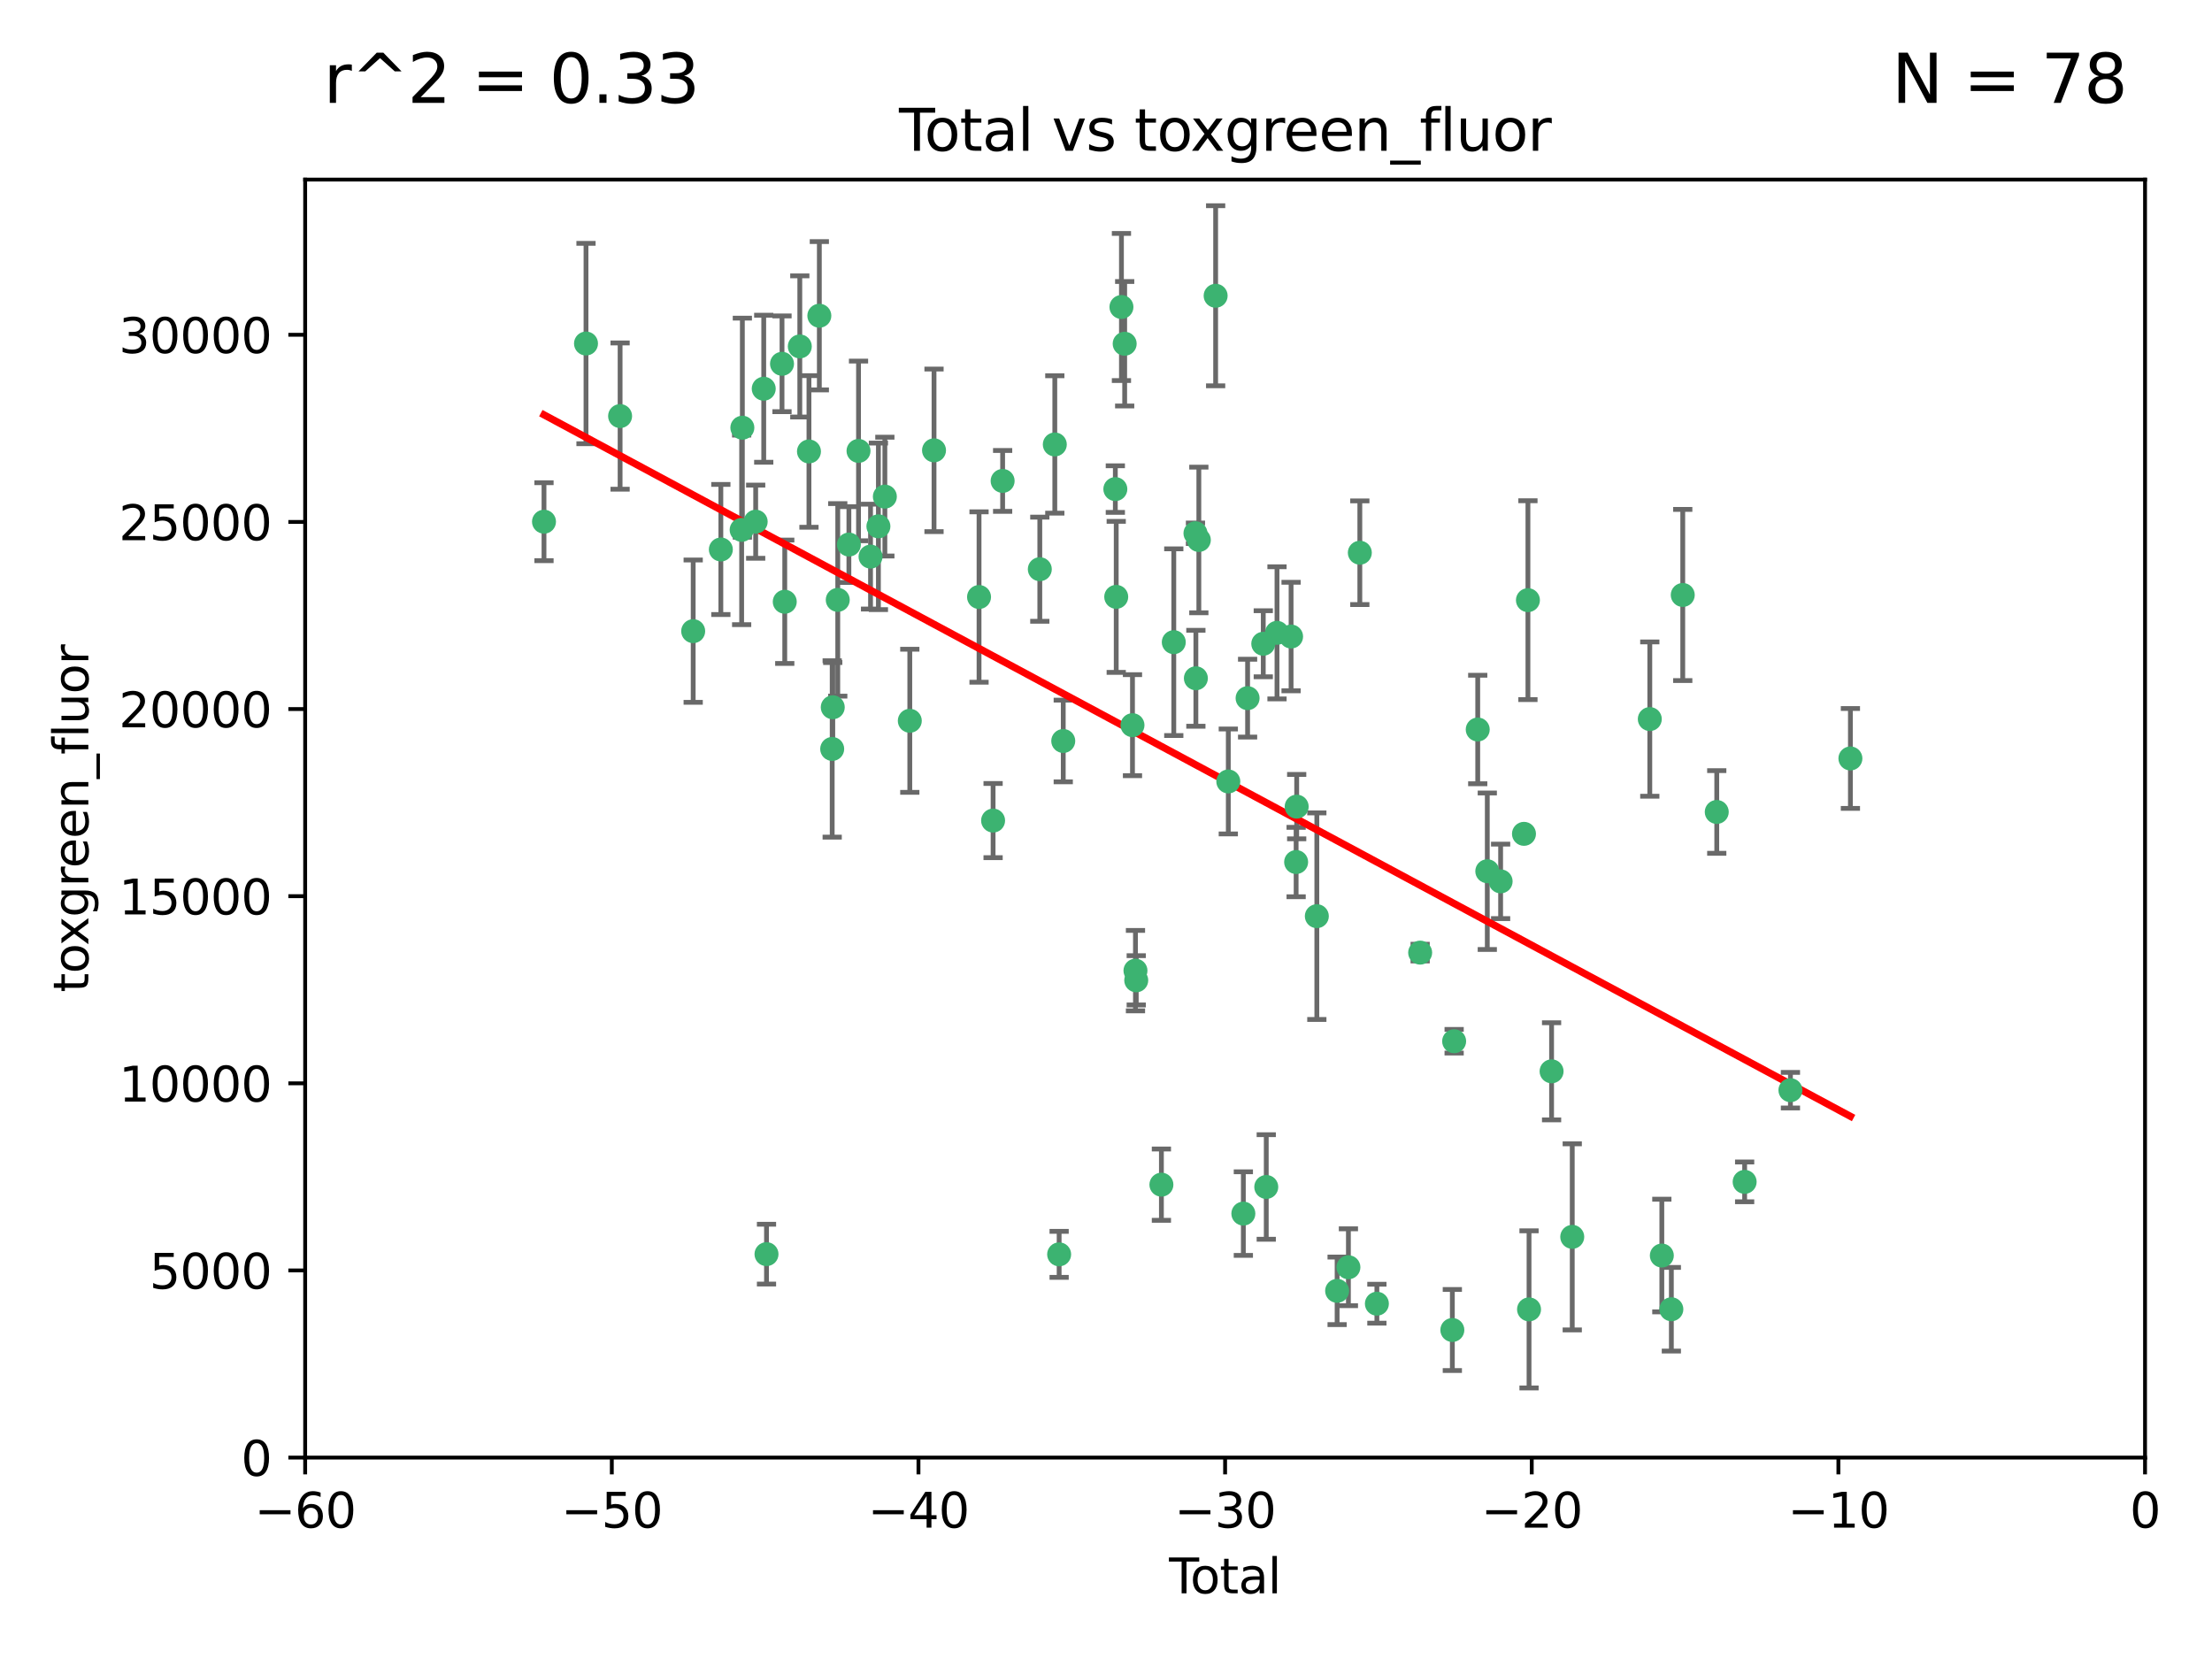 <?xml version="1.0" encoding="utf-8" standalone="no"?>
<!DOCTYPE svg PUBLIC "-//W3C//DTD SVG 1.1//EN"
  "http://www.w3.org/Graphics/SVG/1.1/DTD/svg11.dtd">
<svg xmlns:xlink="http://www.w3.org/1999/xlink" width="460.8pt" height="345.6pt" viewBox="0 0 460.8 345.6" xmlns="http://www.w3.org/2000/svg" version="1.1">
 <defs>
  <style type="text/css">*{stroke-linejoin: round; stroke-linecap: butt}</style>
 </defs>
 <g id="figure_1">
  <g id="patch_1">
   <path d="M 0 345.6 
L 460.8 345.6 
L 460.8 0 
L 0 0 
z
" style="fill: #ffffff"/>
  </g>
  <g id="axes_1">
   <g id="patch_2">
    <path d="M 63.571 303.64 
L 446.85 303.64 
L 446.85 37.411 
L 63.571 37.411 
z
" style="fill: #ffffff"/>
   </g>
   <g id="PathCollection_1">
    <defs>
     <path id="m97dc71504d" d="M 0 1.118 
C 0.297 1.118 0.581 1 0.791 0.791 
C 1 0.581 1.118 0.297 1.118 0 
C 1.118 -0.297 1 -0.581 0.791 -0.791 
C 0.581 -1 0.297 -1.118 0 -1.118 
C -0.297 -1.118 -0.581 -1 -0.791 -0.791 
C -1 -0.581 -1.118 -0.297 -1.118 0 
C -1.118 0.297 -1 0.581 -0.791 0.791 
C -0.581 1 -0.297 1.118 0 1.118 
z
" style="stroke: #3cb371"/>
    </defs>
    <g clip-path="url(#p1387811e8b)">
     <use xlink:href="#m97dc71504d" x="113.324" y="108.677" style="fill: #3cb371; stroke: #3cb371"/>
     <use xlink:href="#m97dc71504d" x="122.075" y="71.562" style="fill: #3cb371; stroke: #3cb371"/>
     <use xlink:href="#m97dc71504d" x="129.178" y="86.676" style="fill: #3cb371; stroke: #3cb371"/>
     <use xlink:href="#m97dc71504d" x="144.404" y="131.48" style="fill: #3cb371; stroke: #3cb371"/>
     <use xlink:href="#m97dc71504d" x="150.166" y="114.467" style="fill: #3cb371; stroke: #3cb371"/>
     <use xlink:href="#m97dc71504d" x="154.499" y="110.38" style="fill: #3cb371; stroke: #3cb371"/>
     <use xlink:href="#m97dc71504d" x="154.646" y="89.097" style="fill: #3cb371; stroke: #3cb371"/>
     <use xlink:href="#m97dc71504d" x="157.422" y="108.676" style="fill: #3cb371; stroke: #3cb371"/>
     <use xlink:href="#m97dc71504d" x="159.1" y="80.98" style="fill: #3cb371; stroke: #3cb371"/>
     <use xlink:href="#m97dc71504d" x="159.676" y="261.259" style="fill: #3cb371; stroke: #3cb371"/>
     <use xlink:href="#m97dc71504d" x="162.908" y="75.786" style="fill: #3cb371; stroke: #3cb371"/>
     <use xlink:href="#m97dc71504d" x="163.479" y="125.356" style="fill: #3cb371; stroke: #3cb371"/>
     <use xlink:href="#m97dc71504d" x="166.614" y="72.167" style="fill: #3cb371; stroke: #3cb371"/>
     <use xlink:href="#m97dc71504d" x="168.522" y="94.046" style="fill: #3cb371; stroke: #3cb371"/>
     <use xlink:href="#m97dc71504d" x="170.683" y="65.773" style="fill: #3cb371; stroke: #3cb371"/>
     <use xlink:href="#m97dc71504d" x="173.36" y="156.019" style="fill: #3cb371; stroke: #3cb371"/>
     <use xlink:href="#m97dc71504d" x="173.478" y="147.335" style="fill: #3cb371; stroke: #3cb371"/>
     <use xlink:href="#m97dc71504d" x="174.52" y="124.965" style="fill: #3cb371; stroke: #3cb371"/>
     <use xlink:href="#m97dc71504d" x="176.84" y="113.441" style="fill: #3cb371; stroke: #3cb371"/>
     <use xlink:href="#m97dc71504d" x="178.846" y="93.933" style="fill: #3cb371; stroke: #3cb371"/>
     <use xlink:href="#m97dc71504d" x="181.35" y="115.953" style="fill: #3cb371; stroke: #3cb371"/>
     <use xlink:href="#m97dc71504d" x="182.989" y="109.646" style="fill: #3cb371; stroke: #3cb371"/>
     <use xlink:href="#m97dc71504d" x="184.332" y="103.453" style="fill: #3cb371; stroke: #3cb371"/>
     <use xlink:href="#m97dc71504d" x="189.528" y="150.153" style="fill: #3cb371; stroke: #3cb371"/>
     <use xlink:href="#m97dc71504d" x="194.574" y="93.812" style="fill: #3cb371; stroke: #3cb371"/>
     <use xlink:href="#m97dc71504d" x="203.952" y="124.367" style="fill: #3cb371; stroke: #3cb371"/>
     <use xlink:href="#m97dc71504d" x="206.88" y="170.94" style="fill: #3cb371; stroke: #3cb371"/>
     <use xlink:href="#m97dc71504d" x="208.867" y="100.184" style="fill: #3cb371; stroke: #3cb371"/>
     <use xlink:href="#m97dc71504d" x="216.611" y="118.577" style="fill: #3cb371; stroke: #3cb371"/>
     <use xlink:href="#m97dc71504d" x="219.736" y="92.588" style="fill: #3cb371; stroke: #3cb371"/>
     <use xlink:href="#m97dc71504d" x="220.638" y="261.303" style="fill: #3cb371; stroke: #3cb371"/>
     <use xlink:href="#m97dc71504d" x="221.495" y="154.361" style="fill: #3cb371; stroke: #3cb371"/>
     <use xlink:href="#m97dc71504d" x="232.345" y="101.886" style="fill: #3cb371; stroke: #3cb371"/>
     <use xlink:href="#m97dc71504d" x="232.53" y="124.337" style="fill: #3cb371; stroke: #3cb371"/>
     <use xlink:href="#m97dc71504d" x="233.617" y="63.953" style="fill: #3cb371; stroke: #3cb371"/>
     <use xlink:href="#m97dc71504d" x="234.291" y="71.61" style="fill: #3cb371; stroke: #3cb371"/>
     <use xlink:href="#m97dc71504d" x="235.917" y="151.067" style="fill: #3cb371; stroke: #3cb371"/>
     <use xlink:href="#m97dc71504d" x="236.539" y="202.203" style="fill: #3cb371; stroke: #3cb371"/>
     <use xlink:href="#m97dc71504d" x="236.699" y="204.22" style="fill: #3cb371; stroke: #3cb371"/>
     <use xlink:href="#m97dc71504d" x="241.942" y="246.787" style="fill: #3cb371; stroke: #3cb371"/>
     <use xlink:href="#m97dc71504d" x="244.521" y="133.776" style="fill: #3cb371; stroke: #3cb371"/>
     <use xlink:href="#m97dc71504d" x="249.037" y="111.087" style="fill: #3cb371; stroke: #3cb371"/>
     <use xlink:href="#m97dc71504d" x="249.123" y="141.297" style="fill: #3cb371; stroke: #3cb371"/>
     <use xlink:href="#m97dc71504d" x="249.741" y="112.487" style="fill: #3cb371; stroke: #3cb371"/>
     <use xlink:href="#m97dc71504d" x="253.24" y="61.614" style="fill: #3cb371; stroke: #3cb371"/>
     <use xlink:href="#m97dc71504d" x="255.878" y="162.792" style="fill: #3cb371; stroke: #3cb371"/>
     <use xlink:href="#m97dc71504d" x="259.013" y="252.814" style="fill: #3cb371; stroke: #3cb371"/>
     <use xlink:href="#m97dc71504d" x="259.897" y="145.439" style="fill: #3cb371; stroke: #3cb371"/>
     <use xlink:href="#m97dc71504d" x="263.163" y="134.104" style="fill: #3cb371; stroke: #3cb371"/>
     <use xlink:href="#m97dc71504d" x="263.785" y="247.267" style="fill: #3cb371; stroke: #3cb371"/>
     <use xlink:href="#m97dc71504d" x="266.022" y="131.829" style="fill: #3cb371; stroke: #3cb371"/>
     <use xlink:href="#m97dc71504d" x="268.956" y="132.603" style="fill: #3cb371; stroke: #3cb371"/>
     <use xlink:href="#m97dc71504d" x="270.008" y="179.579" style="fill: #3cb371; stroke: #3cb371"/>
     <use xlink:href="#m97dc71504d" x="270.123" y="168.036" style="fill: #3cb371; stroke: #3cb371"/>
     <use xlink:href="#m97dc71504d" x="274.32" y="190.856" style="fill: #3cb371; stroke: #3cb371"/>
     <use xlink:href="#m97dc71504d" x="278.547" y="268.906" style="fill: #3cb371; stroke: #3cb371"/>
     <use xlink:href="#m97dc71504d" x="280.898" y="263.993" style="fill: #3cb371; stroke: #3cb371"/>
     <use xlink:href="#m97dc71504d" x="283.277" y="115.142" style="fill: #3cb371; stroke: #3cb371"/>
     <use xlink:href="#m97dc71504d" x="286.83" y="271.584" style="fill: #3cb371; stroke: #3cb371"/>
     <use xlink:href="#m97dc71504d" x="295.844" y="198.449" style="fill: #3cb371; stroke: #3cb371"/>
     <use xlink:href="#m97dc71504d" x="302.549" y="277.063" style="fill: #3cb371; stroke: #3cb371"/>
     <use xlink:href="#m97dc71504d" x="302.924" y="216.908" style="fill: #3cb371; stroke: #3cb371"/>
     <use xlink:href="#m97dc71504d" x="307.838" y="151.97" style="fill: #3cb371; stroke: #3cb371"/>
     <use xlink:href="#m97dc71504d" x="309.83" y="181.494" style="fill: #3cb371; stroke: #3cb371"/>
     <use xlink:href="#m97dc71504d" x="312.607" y="183.606" style="fill: #3cb371; stroke: #3cb371"/>
     <use xlink:href="#m97dc71504d" x="317.472" y="173.704" style="fill: #3cb371; stroke: #3cb371"/>
     <use xlink:href="#m97dc71504d" x="318.296" y="125.024" style="fill: #3cb371; stroke: #3cb371"/>
     <use xlink:href="#m97dc71504d" x="318.526" y="272.768" style="fill: #3cb371; stroke: #3cb371"/>
     <use xlink:href="#m97dc71504d" x="323.223" y="223.176" style="fill: #3cb371; stroke: #3cb371"/>
     <use xlink:href="#m97dc71504d" x="327.528" y="257.661" style="fill: #3cb371; stroke: #3cb371"/>
     <use xlink:href="#m97dc71504d" x="343.683" y="149.795" style="fill: #3cb371; stroke: #3cb371"/>
     <use xlink:href="#m97dc71504d" x="346.19" y="261.551" style="fill: #3cb371; stroke: #3cb371"/>
     <use xlink:href="#m97dc71504d" x="348.174" y="272.741" style="fill: #3cb371; stroke: #3cb371"/>
     <use xlink:href="#m97dc71504d" x="350.548" y="123.943" style="fill: #3cb371; stroke: #3cb371"/>
     <use xlink:href="#m97dc71504d" x="357.632" y="169.147" style="fill: #3cb371; stroke: #3cb371"/>
     <use xlink:href="#m97dc71504d" x="363.442" y="246.204" style="fill: #3cb371; stroke: #3cb371"/>
     <use xlink:href="#m97dc71504d" x="372.98" y="227.107" style="fill: #3cb371; stroke: #3cb371"/>
     <use xlink:href="#m97dc71504d" x="385.474" y="157.999" style="fill: #3cb371; stroke: #3cb371"/>
    </g>
   </g>
   <g id="matplotlib.axis_1">
    <g id="xtick_1">
     <g id="line2d_1">
      <defs>
       <path id="m03f3db1e32" d="M 0 0 
L 0 3.5 
" style="stroke: #000000; stroke-width: 0.8"/>
      </defs>
      <g>
       <use xlink:href="#m03f3db1e32" x="63.571" y="303.64" style="stroke: #000000; stroke-width: 0.8"/>
      </g>
     </g>
     <g id="text_1">
      <!-- −60 -->
      <g transform="translate(53.019 318.238)scale(0.1 -0.1)">
       <defs>
        <path id="DejaVuSans-2212" d="M 678 2272 
L 4684 2272 
L 4684 1741 
L 678 1741 
L 678 2272 
z
" transform="scale(0.016)"/>
        <path id="DejaVuSans-36" d="M 2113 2584 
Q 1688 2584 1439 2293 
Q 1191 2003 1191 1497 
Q 1191 994 1439 701 
Q 1688 409 2113 409 
Q 2538 409 2786 701 
Q 3034 994 3034 1497 
Q 3034 2003 2786 2293 
Q 2538 2584 2113 2584 
z
M 3366 4563 
L 3366 3988 
Q 3128 4100 2886 4159 
Q 2644 4219 2406 4219 
Q 1781 4219 1451 3797 
Q 1122 3375 1075 2522 
Q 1259 2794 1537 2939 
Q 1816 3084 2150 3084 
Q 2853 3084 3261 2657 
Q 3669 2231 3669 1497 
Q 3669 778 3244 343 
Q 2819 -91 2113 -91 
Q 1303 -91 875 529 
Q 447 1150 447 2328 
Q 447 3434 972 4092 
Q 1497 4750 2381 4750 
Q 2619 4750 2861 4703 
Q 3103 4656 3366 4563 
z
" transform="scale(0.016)"/>
        <path id="DejaVuSans-30" d="M 2034 4250 
Q 1547 4250 1301 3770 
Q 1056 3291 1056 2328 
Q 1056 1369 1301 889 
Q 1547 409 2034 409 
Q 2525 409 2770 889 
Q 3016 1369 3016 2328 
Q 3016 3291 2770 3770 
Q 2525 4250 2034 4250 
z
M 2034 4750 
Q 2819 4750 3233 4129 
Q 3647 3509 3647 2328 
Q 3647 1150 3233 529 
Q 2819 -91 2034 -91 
Q 1250 -91 836 529 
Q 422 1150 422 2328 
Q 422 3509 836 4129 
Q 1250 4750 2034 4750 
z
" transform="scale(0.016)"/>
       </defs>
       <use xlink:href="#DejaVuSans-2212"/>
       <use xlink:href="#DejaVuSans-36" x="83.789"/>
       <use xlink:href="#DejaVuSans-30" x="147.412"/>
      </g>
     </g>
    </g>
    <g id="xtick_2">
     <g id="line2d_2">
      <g>
       <use xlink:href="#m03f3db1e32" x="127.451" y="303.64" style="stroke: #000000; stroke-width: 0.8"/>
      </g>
     </g>
     <g id="text_2">
      <!-- −50 -->
      <g transform="translate(116.899 318.238)scale(0.1 -0.1)">
       <defs>
        <path id="DejaVuSans-35" d="M 691 4666 
L 3169 4666 
L 3169 4134 
L 1269 4134 
L 1269 2991 
Q 1406 3038 1543 3061 
Q 1681 3084 1819 3084 
Q 2600 3084 3056 2656 
Q 3513 2228 3513 1497 
Q 3513 744 3044 326 
Q 2575 -91 1722 -91 
Q 1428 -91 1123 -41 
Q 819 9 494 109 
L 494 744 
Q 775 591 1075 516 
Q 1375 441 1709 441 
Q 2250 441 2565 725 
Q 2881 1009 2881 1497 
Q 2881 1984 2565 2268 
Q 2250 2553 1709 2553 
Q 1456 2553 1204 2497 
Q 953 2441 691 2322 
L 691 4666 
z
" transform="scale(0.016)"/>
       </defs>
       <use xlink:href="#DejaVuSans-2212"/>
       <use xlink:href="#DejaVuSans-35" x="83.789"/>
       <use xlink:href="#DejaVuSans-30" x="147.412"/>
      </g>
     </g>
    </g>
    <g id="xtick_3">
     <g id="line2d_3">
      <g>
       <use xlink:href="#m03f3db1e32" x="191.331" y="303.64" style="stroke: #000000; stroke-width: 0.8"/>
      </g>
     </g>
     <g id="text_3">
      <!-- −40 -->
      <g transform="translate(180.778 318.238)scale(0.1 -0.1)">
       <defs>
        <path id="DejaVuSans-34" d="M 2419 4116 
L 825 1625 
L 2419 1625 
L 2419 4116 
z
M 2253 4666 
L 3047 4666 
L 3047 1625 
L 3713 1625 
L 3713 1100 
L 3047 1100 
L 3047 0 
L 2419 0 
L 2419 1100 
L 313 1100 
L 313 1709 
L 2253 4666 
z
" transform="scale(0.016)"/>
       </defs>
       <use xlink:href="#DejaVuSans-2212"/>
       <use xlink:href="#DejaVuSans-34" x="83.789"/>
       <use xlink:href="#DejaVuSans-30" x="147.412"/>
      </g>
     </g>
    </g>
    <g id="xtick_4">
     <g id="line2d_4">
      <g>
       <use xlink:href="#m03f3db1e32" x="255.211" y="303.64" style="stroke: #000000; stroke-width: 0.8"/>
      </g>
     </g>
     <g id="text_4">
      <!-- −30 -->
      <g transform="translate(244.658 318.238)scale(0.1 -0.1)">
       <defs>
        <path id="DejaVuSans-33" d="M 2597 2516 
Q 3050 2419 3304 2112 
Q 3559 1806 3559 1356 
Q 3559 666 3084 287 
Q 2609 -91 1734 -91 
Q 1441 -91 1130 -33 
Q 819 25 488 141 
L 488 750 
Q 750 597 1062 519 
Q 1375 441 1716 441 
Q 2309 441 2620 675 
Q 2931 909 2931 1356 
Q 2931 1769 2642 2001 
Q 2353 2234 1838 2234 
L 1294 2234 
L 1294 2753 
L 1863 2753 
Q 2328 2753 2575 2939 
Q 2822 3125 2822 3475 
Q 2822 3834 2567 4026 
Q 2313 4219 1838 4219 
Q 1578 4219 1281 4162 
Q 984 4106 628 3988 
L 628 4550 
Q 988 4650 1302 4700 
Q 1616 4750 1894 4750 
Q 2613 4750 3031 4423 
Q 3450 4097 3450 3541 
Q 3450 3153 3228 2886 
Q 3006 2619 2597 2516 
z
" transform="scale(0.016)"/>
       </defs>
       <use xlink:href="#DejaVuSans-2212"/>
       <use xlink:href="#DejaVuSans-33" x="83.789"/>
       <use xlink:href="#DejaVuSans-30" x="147.412"/>
      </g>
     </g>
    </g>
    <g id="xtick_5">
     <g id="line2d_5">
      <g>
       <use xlink:href="#m03f3db1e32" x="319.09" y="303.64" style="stroke: #000000; stroke-width: 0.8"/>
      </g>
     </g>
     <g id="text_5">
      <!-- −20 -->
      <g transform="translate(308.538 318.238)scale(0.1 -0.1)">
       <defs>
        <path id="DejaVuSans-32" d="M 1228 531 
L 3431 531 
L 3431 0 
L 469 0 
L 469 531 
Q 828 903 1448 1529 
Q 2069 2156 2228 2338 
Q 2531 2678 2651 2914 
Q 2772 3150 2772 3378 
Q 2772 3750 2511 3984 
Q 2250 4219 1831 4219 
Q 1534 4219 1204 4116 
Q 875 4013 500 3803 
L 500 4441 
Q 881 4594 1212 4672 
Q 1544 4750 1819 4750 
Q 2544 4750 2975 4387 
Q 3406 4025 3406 3419 
Q 3406 3131 3298 2873 
Q 3191 2616 2906 2266 
Q 2828 2175 2409 1742 
Q 1991 1309 1228 531 
z
" transform="scale(0.016)"/>
       </defs>
       <use xlink:href="#DejaVuSans-2212"/>
       <use xlink:href="#DejaVuSans-32" x="83.789"/>
       <use xlink:href="#DejaVuSans-30" x="147.412"/>
      </g>
     </g>
    </g>
    <g id="xtick_6">
     <g id="line2d_6">
      <g>
       <use xlink:href="#m03f3db1e32" x="382.97" y="303.64" style="stroke: #000000; stroke-width: 0.8"/>
      </g>
     </g>
     <g id="text_6">
      <!-- −10 -->
      <g transform="translate(372.418 318.238)scale(0.1 -0.1)">
       <defs>
        <path id="DejaVuSans-31" d="M 794 531 
L 1825 531 
L 1825 4091 
L 703 3866 
L 703 4441 
L 1819 4666 
L 2450 4666 
L 2450 531 
L 3481 531 
L 3481 0 
L 794 0 
L 794 531 
z
" transform="scale(0.016)"/>
       </defs>
       <use xlink:href="#DejaVuSans-2212"/>
       <use xlink:href="#DejaVuSans-31" x="83.789"/>
       <use xlink:href="#DejaVuSans-30" x="147.412"/>
      </g>
     </g>
    </g>
    <g id="xtick_7">
     <g id="line2d_7">
      <g>
       <use xlink:href="#m03f3db1e32" x="446.85" y="303.64" style="stroke: #000000; stroke-width: 0.8"/>
      </g>
     </g>
     <g id="text_7">
      <!-- 0 -->
      <g transform="translate(443.669 318.238)scale(0.1 -0.1)">
       <use xlink:href="#DejaVuSans-30"/>
      </g>
     </g>
    </g>
    <g id="text_8">
     <!-- Total -->
     <g transform="translate(243.534 331.917)scale(0.1 -0.1)">
      <defs>
       <path id="DejaVuSans-54" d="M -19 4666 
L 3928 4666 
L 3928 4134 
L 2272 4134 
L 2272 0 
L 1638 0 
L 1638 4134 
L -19 4134 
L -19 4666 
z
" transform="scale(0.016)"/>
       <path id="DejaVuSans-6f" d="M 1959 3097 
Q 1497 3097 1228 2736 
Q 959 2375 959 1747 
Q 959 1119 1226 758 
Q 1494 397 1959 397 
Q 2419 397 2687 759 
Q 2956 1122 2956 1747 
Q 2956 2369 2687 2733 
Q 2419 3097 1959 3097 
z
M 1959 3584 
Q 2709 3584 3137 3096 
Q 3566 2609 3566 1747 
Q 3566 888 3137 398 
Q 2709 -91 1959 -91 
Q 1206 -91 779 398 
Q 353 888 353 1747 
Q 353 2609 779 3096 
Q 1206 3584 1959 3584 
z
" transform="scale(0.016)"/>
       <path id="DejaVuSans-74" d="M 1172 4494 
L 1172 3500 
L 2356 3500 
L 2356 3053 
L 1172 3053 
L 1172 1153 
Q 1172 725 1289 603 
Q 1406 481 1766 481 
L 2356 481 
L 2356 0 
L 1766 0 
Q 1100 0 847 248 
Q 594 497 594 1153 
L 594 3053 
L 172 3053 
L 172 3500 
L 594 3500 
L 594 4494 
L 1172 4494 
z
" transform="scale(0.016)"/>
       <path id="DejaVuSans-61" d="M 2194 1759 
Q 1497 1759 1228 1600 
Q 959 1441 959 1056 
Q 959 750 1161 570 
Q 1363 391 1709 391 
Q 2188 391 2477 730 
Q 2766 1069 2766 1631 
L 2766 1759 
L 2194 1759 
z
M 3341 1997 
L 3341 0 
L 2766 0 
L 2766 531 
Q 2569 213 2275 61 
Q 1981 -91 1556 -91 
Q 1019 -91 701 211 
Q 384 513 384 1019 
Q 384 1609 779 1909 
Q 1175 2209 1959 2209 
L 2766 2209 
L 2766 2266 
Q 2766 2663 2505 2880 
Q 2244 3097 1772 3097 
Q 1472 3097 1187 3025 
Q 903 2953 641 2809 
L 641 3341 
Q 956 3463 1253 3523 
Q 1550 3584 1831 3584 
Q 2591 3584 2966 3190 
Q 3341 2797 3341 1997 
z
" transform="scale(0.016)"/>
       <path id="DejaVuSans-6c" d="M 603 4863 
L 1178 4863 
L 1178 0 
L 603 0 
L 603 4863 
z
" transform="scale(0.016)"/>
      </defs>
      <use xlink:href="#DejaVuSans-54"/>
      <use xlink:href="#DejaVuSans-6f" x="44.084"/>
      <use xlink:href="#DejaVuSans-74" x="105.266"/>
      <use xlink:href="#DejaVuSans-61" x="144.475"/>
      <use xlink:href="#DejaVuSans-6c" x="205.754"/>
     </g>
    </g>
   </g>
   <g id="matplotlib.axis_2">
    <g id="ytick_1">
     <g id="line2d_8">
      <defs>
       <path id="mb705c10902" d="M 0 0 
L -3.5 0 
" style="stroke: #000000; stroke-width: 0.8"/>
      </defs>
      <g>
       <use xlink:href="#mb705c10902" x="63.571" y="303.64" style="stroke: #000000; stroke-width: 0.8"/>
      </g>
     </g>
     <g id="text_9">
      <!-- 0 -->
      <g transform="translate(50.209 307.439)scale(0.1 -0.1)">
       <use xlink:href="#DejaVuSans-30"/>
      </g>
     </g>
    </g>
    <g id="ytick_2">
     <g id="line2d_9">
      <g>
       <use xlink:href="#mb705c10902" x="63.571" y="264.657" style="stroke: #000000; stroke-width: 0.8"/>
      </g>
     </g>
     <g id="text_10">
      <!-- 5000 -->
      <g transform="translate(31.121 268.457)scale(0.1 -0.1)">
       <use xlink:href="#DejaVuSans-35"/>
       <use xlink:href="#DejaVuSans-30" x="63.623"/>
       <use xlink:href="#DejaVuSans-30" x="127.246"/>
       <use xlink:href="#DejaVuSans-30" x="190.869"/>
      </g>
     </g>
    </g>
    <g id="ytick_3">
     <g id="line2d_10">
      <g>
       <use xlink:href="#mb705c10902" x="63.571" y="225.675" style="stroke: #000000; stroke-width: 0.8"/>
      </g>
     </g>
     <g id="text_11">
      <!-- 10000 -->
      <g transform="translate(24.759 229.474)scale(0.1 -0.1)">
       <use xlink:href="#DejaVuSans-31"/>
       <use xlink:href="#DejaVuSans-30" x="63.623"/>
       <use xlink:href="#DejaVuSans-30" x="127.246"/>
       <use xlink:href="#DejaVuSans-30" x="190.869"/>
       <use xlink:href="#DejaVuSans-30" x="254.492"/>
      </g>
     </g>
    </g>
    <g id="ytick_4">
     <g id="line2d_11">
      <g>
       <use xlink:href="#mb705c10902" x="63.571" y="186.692" style="stroke: #000000; stroke-width: 0.8"/>
      </g>
     </g>
     <g id="text_12">
      <!-- 15000 -->
      <g transform="translate(24.759 190.492)scale(0.1 -0.1)">
       <use xlink:href="#DejaVuSans-31"/>
       <use xlink:href="#DejaVuSans-35" x="63.623"/>
       <use xlink:href="#DejaVuSans-30" x="127.246"/>
       <use xlink:href="#DejaVuSans-30" x="190.869"/>
       <use xlink:href="#DejaVuSans-30" x="254.492"/>
      </g>
     </g>
    </g>
    <g id="ytick_5">
     <g id="line2d_12">
      <g>
       <use xlink:href="#mb705c10902" x="63.571" y="147.71" style="stroke: #000000; stroke-width: 0.8"/>
      </g>
     </g>
     <g id="text_13">
      <!-- 20000 -->
      <g transform="translate(24.759 151.509)scale(0.1 -0.1)">
       <use xlink:href="#DejaVuSans-32"/>
       <use xlink:href="#DejaVuSans-30" x="63.623"/>
       <use xlink:href="#DejaVuSans-30" x="127.246"/>
       <use xlink:href="#DejaVuSans-30" x="190.869"/>
       <use xlink:href="#DejaVuSans-30" x="254.492"/>
      </g>
     </g>
    </g>
    <g id="ytick_6">
     <g id="line2d_13">
      <g>
       <use xlink:href="#mb705c10902" x="63.571" y="108.727" style="stroke: #000000; stroke-width: 0.8"/>
      </g>
     </g>
     <g id="text_14">
      <!-- 25000 -->
      <g transform="translate(24.759 112.527)scale(0.1 -0.1)">
       <use xlink:href="#DejaVuSans-32"/>
       <use xlink:href="#DejaVuSans-35" x="63.623"/>
       <use xlink:href="#DejaVuSans-30" x="127.246"/>
       <use xlink:href="#DejaVuSans-30" x="190.869"/>
       <use xlink:href="#DejaVuSans-30" x="254.492"/>
      </g>
     </g>
    </g>
    <g id="ytick_7">
     <g id="line2d_14">
      <g>
       <use xlink:href="#mb705c10902" x="63.571" y="69.745" style="stroke: #000000; stroke-width: 0.8"/>
      </g>
     </g>
     <g id="text_15">
      <!-- 30000 -->
      <g transform="translate(24.759 73.544)scale(0.1 -0.1)">
       <use xlink:href="#DejaVuSans-33"/>
       <use xlink:href="#DejaVuSans-30" x="63.623"/>
       <use xlink:href="#DejaVuSans-30" x="127.246"/>
       <use xlink:href="#DejaVuSans-30" x="190.869"/>
       <use xlink:href="#DejaVuSans-30" x="254.492"/>
      </g>
     </g>
    </g>
    <g id="text_16">
     <!-- toxgreen_fluor -->
     <g transform="translate(18.401 206.72)rotate(-90)scale(0.1 -0.1)">
      <defs>
       <path id="DejaVuSans-78" d="M 3513 3500 
L 2247 1797 
L 3578 0 
L 2900 0 
L 1881 1375 
L 863 0 
L 184 0 
L 1544 1831 
L 300 3500 
L 978 3500 
L 1906 2253 
L 2834 3500 
L 3513 3500 
z
" transform="scale(0.016)"/>
       <path id="DejaVuSans-67" d="M 2906 1791 
Q 2906 2416 2648 2759 
Q 2391 3103 1925 3103 
Q 1463 3103 1205 2759 
Q 947 2416 947 1791 
Q 947 1169 1205 825 
Q 1463 481 1925 481 
Q 2391 481 2648 825 
Q 2906 1169 2906 1791 
z
M 3481 434 
Q 3481 -459 3084 -895 
Q 2688 -1331 1869 -1331 
Q 1566 -1331 1297 -1286 
Q 1028 -1241 775 -1147 
L 775 -588 
Q 1028 -725 1275 -790 
Q 1522 -856 1778 -856 
Q 2344 -856 2625 -561 
Q 2906 -266 2906 331 
L 2906 616 
Q 2728 306 2450 153 
Q 2172 0 1784 0 
Q 1141 0 747 490 
Q 353 981 353 1791 
Q 353 2603 747 3093 
Q 1141 3584 1784 3584 
Q 2172 3584 2450 3431 
Q 2728 3278 2906 2969 
L 2906 3500 
L 3481 3500 
L 3481 434 
z
" transform="scale(0.016)"/>
       <path id="DejaVuSans-72" d="M 2631 2963 
Q 2534 3019 2420 3045 
Q 2306 3072 2169 3072 
Q 1681 3072 1420 2755 
Q 1159 2438 1159 1844 
L 1159 0 
L 581 0 
L 581 3500 
L 1159 3500 
L 1159 2956 
Q 1341 3275 1631 3429 
Q 1922 3584 2338 3584 
Q 2397 3584 2469 3576 
Q 2541 3569 2628 3553 
L 2631 2963 
z
" transform="scale(0.016)"/>
       <path id="DejaVuSans-65" d="M 3597 1894 
L 3597 1613 
L 953 1613 
Q 991 1019 1311 708 
Q 1631 397 2203 397 
Q 2534 397 2845 478 
Q 3156 559 3463 722 
L 3463 178 
Q 3153 47 2828 -22 
Q 2503 -91 2169 -91 
Q 1331 -91 842 396 
Q 353 884 353 1716 
Q 353 2575 817 3079 
Q 1281 3584 2069 3584 
Q 2775 3584 3186 3129 
Q 3597 2675 3597 1894 
z
M 3022 2063 
Q 3016 2534 2758 2815 
Q 2500 3097 2075 3097 
Q 1594 3097 1305 2825 
Q 1016 2553 972 2059 
L 3022 2063 
z
" transform="scale(0.016)"/>
       <path id="DejaVuSans-6e" d="M 3513 2113 
L 3513 0 
L 2938 0 
L 2938 2094 
Q 2938 2591 2744 2837 
Q 2550 3084 2163 3084 
Q 1697 3084 1428 2787 
Q 1159 2491 1159 1978 
L 1159 0 
L 581 0 
L 581 3500 
L 1159 3500 
L 1159 2956 
Q 1366 3272 1645 3428 
Q 1925 3584 2291 3584 
Q 2894 3584 3203 3211 
Q 3513 2838 3513 2113 
z
" transform="scale(0.016)"/>
       <path id="DejaVuSans-5f" d="M 3263 -1063 
L 3263 -1509 
L -63 -1509 
L -63 -1063 
L 3263 -1063 
z
" transform="scale(0.016)"/>
       <path id="DejaVuSans-66" d="M 2375 4863 
L 2375 4384 
L 1825 4384 
Q 1516 4384 1395 4259 
Q 1275 4134 1275 3809 
L 1275 3500 
L 2222 3500 
L 2222 3053 
L 1275 3053 
L 1275 0 
L 697 0 
L 697 3053 
L 147 3053 
L 147 3500 
L 697 3500 
L 697 3744 
Q 697 4328 969 4595 
Q 1241 4863 1831 4863 
L 2375 4863 
z
" transform="scale(0.016)"/>
       <path id="DejaVuSans-75" d="M 544 1381 
L 544 3500 
L 1119 3500 
L 1119 1403 
Q 1119 906 1312 657 
Q 1506 409 1894 409 
Q 2359 409 2629 706 
Q 2900 1003 2900 1516 
L 2900 3500 
L 3475 3500 
L 3475 0 
L 2900 0 
L 2900 538 
Q 2691 219 2414 64 
Q 2138 -91 1772 -91 
Q 1169 -91 856 284 
Q 544 659 544 1381 
z
M 1991 3584 
L 1991 3584 
z
" transform="scale(0.016)"/>
      </defs>
      <use xlink:href="#DejaVuSans-74"/>
      <use xlink:href="#DejaVuSans-6f" x="39.209"/>
      <use xlink:href="#DejaVuSans-78" x="97.266"/>
      <use xlink:href="#DejaVuSans-67" x="156.445"/>
      <use xlink:href="#DejaVuSans-72" x="219.922"/>
      <use xlink:href="#DejaVuSans-65" x="258.785"/>
      <use xlink:href="#DejaVuSans-65" x="320.309"/>
      <use xlink:href="#DejaVuSans-6e" x="381.832"/>
      <use xlink:href="#DejaVuSans-5f" x="445.211"/>
      <use xlink:href="#DejaVuSans-66" x="495.211"/>
      <use xlink:href="#DejaVuSans-6c" x="530.416"/>
      <use xlink:href="#DejaVuSans-75" x="558.199"/>
      <use xlink:href="#DejaVuSans-6f" x="621.578"/>
      <use xlink:href="#DejaVuSans-72" x="682.76"/>
     </g>
    </g>
   </g>
   <g id="LineCollection_1">
    <path d="M 113.324 116.797 
L 113.324 100.557 
" clip-path="url(#p1387811e8b)" style="fill: none; stroke: #696969"/>
    <path d="M 122.075 92.434 
L 122.075 50.691 
" clip-path="url(#p1387811e8b)" style="fill: none; stroke: #696969"/>
    <path d="M 129.178 101.908 
L 129.178 71.444 
" clip-path="url(#p1387811e8b)" style="fill: none; stroke: #696969"/>
    <path d="M 144.404 146.307 
L 144.404 116.654 
" clip-path="url(#p1387811e8b)" style="fill: none; stroke: #696969"/>
    <path d="M 150.166 128.017 
L 150.166 100.917 
" clip-path="url(#p1387811e8b)" style="fill: none; stroke: #696969"/>
    <path d="M 154.499 130.124 
L 154.499 90.636 
" clip-path="url(#p1387811e8b)" style="fill: none; stroke: #696969"/>
    <path d="M 154.646 111.917 
L 154.646 66.277 
" clip-path="url(#p1387811e8b)" style="fill: none; stroke: #696969"/>
    <path d="M 157.422 116.296 
L 157.422 101.057 
" clip-path="url(#p1387811e8b)" style="fill: none; stroke: #696969"/>
    <path d="M 159.1 96.292 
L 159.1 65.668 
" clip-path="url(#p1387811e8b)" style="fill: none; stroke: #696969"/>
    <path d="M 159.676 267.49 
L 159.676 255.028 
" clip-path="url(#p1387811e8b)" style="fill: none; stroke: #696969"/>
    <path d="M 162.908 85.756 
L 162.908 65.815 
" clip-path="url(#p1387811e8b)" style="fill: none; stroke: #696969"/>
    <path d="M 163.479 138.211 
L 163.479 112.501 
" clip-path="url(#p1387811e8b)" style="fill: none; stroke: #696969"/>
    <path d="M 166.614 86.871 
L 166.614 57.463 
" clip-path="url(#p1387811e8b)" style="fill: none; stroke: #696969"/>
    <path d="M 168.522 109.836 
L 168.522 78.257 
" clip-path="url(#p1387811e8b)" style="fill: none; stroke: #696969"/>
    <path d="M 170.683 81.223 
L 170.683 50.323 
" clip-path="url(#p1387811e8b)" style="fill: none; stroke: #696969"/>
    <path d="M 173.36 174.39 
L 173.36 137.647 
" clip-path="url(#p1387811e8b)" style="fill: none; stroke: #696969"/>
    <path d="M 173.478 156.65 
L 173.478 138.02 
" clip-path="url(#p1387811e8b)" style="fill: none; stroke: #696969"/>
    <path d="M 174.52 145.018 
L 174.52 104.912 
" clip-path="url(#p1387811e8b)" style="fill: none; stroke: #696969"/>
    <path d="M 176.84 121.337 
L 176.84 105.546 
" clip-path="url(#p1387811e8b)" style="fill: none; stroke: #696969"/>
    <path d="M 178.846 112.649 
L 178.846 75.218 
" clip-path="url(#p1387811e8b)" style="fill: none; stroke: #696969"/>
    <path d="M 181.35 126.872 
L 181.35 105.035 
" clip-path="url(#p1387811e8b)" style="fill: none; stroke: #696969"/>
    <path d="M 182.989 126.988 
L 182.989 92.305 
" clip-path="url(#p1387811e8b)" style="fill: none; stroke: #696969"/>
    <path d="M 184.332 115.826 
L 184.332 91.08 
" clip-path="url(#p1387811e8b)" style="fill: none; stroke: #696969"/>
    <path d="M 189.528 165.057 
L 189.528 135.25 
" clip-path="url(#p1387811e8b)" style="fill: none; stroke: #696969"/>
    <path d="M 194.574 110.745 
L 194.574 76.878 
" clip-path="url(#p1387811e8b)" style="fill: none; stroke: #696969"/>
    <path d="M 203.952 142.114 
L 203.952 106.621 
" clip-path="url(#p1387811e8b)" style="fill: none; stroke: #696969"/>
    <path d="M 206.88 178.667 
L 206.88 163.212 
" clip-path="url(#p1387811e8b)" style="fill: none; stroke: #696969"/>
    <path d="M 208.867 106.525 
L 208.867 93.844 
" clip-path="url(#p1387811e8b)" style="fill: none; stroke: #696969"/>
    <path d="M 216.611 129.424 
L 216.611 107.731 
" clip-path="url(#p1387811e8b)" style="fill: none; stroke: #696969"/>
    <path d="M 219.736 106.902 
L 219.736 78.274 
" clip-path="url(#p1387811e8b)" style="fill: none; stroke: #696969"/>
    <path d="M 220.638 266.097 
L 220.638 256.51 
" clip-path="url(#p1387811e8b)" style="fill: none; stroke: #696969"/>
    <path d="M 221.495 162.872 
L 221.495 145.85 
" clip-path="url(#p1387811e8b)" style="fill: none; stroke: #696969"/>
    <path d="M 232.345 106.741 
L 232.345 97.032 
" clip-path="url(#p1387811e8b)" style="fill: none; stroke: #696969"/>
    <path d="M 232.53 140.07 
L 232.53 108.604 
" clip-path="url(#p1387811e8b)" style="fill: none; stroke: #696969"/>
    <path d="M 233.617 79.275 
L 233.617 48.63 
" clip-path="url(#p1387811e8b)" style="fill: none; stroke: #696969"/>
    <path d="M 234.291 84.576 
L 234.291 58.645 
" clip-path="url(#p1387811e8b)" style="fill: none; stroke: #696969"/>
    <path d="M 235.917 161.588 
L 235.917 140.547 
" clip-path="url(#p1387811e8b)" style="fill: none; stroke: #696969"/>
    <path d="M 236.539 210.579 
L 236.539 193.826 
" clip-path="url(#p1387811e8b)" style="fill: none; stroke: #696969"/>
    <path d="M 236.699 209.352 
L 236.699 199.087 
" clip-path="url(#p1387811e8b)" style="fill: none; stroke: #696969"/>
    <path d="M 241.942 254.215 
L 241.942 239.358 
" clip-path="url(#p1387811e8b)" style="fill: none; stroke: #696969"/>
    <path d="M 244.521 153.222 
L 244.521 114.33 
" clip-path="url(#p1387811e8b)" style="fill: none; stroke: #696969"/>
    <path d="M 249.037 113.226 
L 249.037 108.949 
" clip-path="url(#p1387811e8b)" style="fill: none; stroke: #696969"/>
    <path d="M 249.123 151.291 
L 249.123 131.303 
" clip-path="url(#p1387811e8b)" style="fill: none; stroke: #696969"/>
    <path d="M 249.741 127.655 
L 249.741 97.319 
" clip-path="url(#p1387811e8b)" style="fill: none; stroke: #696969"/>
    <path d="M 253.24 80.373 
L 253.24 42.855 
" clip-path="url(#p1387811e8b)" style="fill: none; stroke: #696969"/>
    <path d="M 255.878 173.718 
L 255.878 151.865 
" clip-path="url(#p1387811e8b)" style="fill: none; stroke: #696969"/>
    <path d="M 259.013 261.522 
L 259.013 244.105 
" clip-path="url(#p1387811e8b)" style="fill: none; stroke: #696969"/>
    <path d="M 259.897 153.546 
L 259.897 137.331 
" clip-path="url(#p1387811e8b)" style="fill: none; stroke: #696969"/>
    <path d="M 263.163 140.983 
L 263.163 127.226 
" clip-path="url(#p1387811e8b)" style="fill: none; stroke: #696969"/>
    <path d="M 263.785 258.157 
L 263.785 236.377 
" clip-path="url(#p1387811e8b)" style="fill: none; stroke: #696969"/>
    <path d="M 266.022 145.591 
L 266.022 118.067 
" clip-path="url(#p1387811e8b)" style="fill: none; stroke: #696969"/>
    <path d="M 268.956 143.904 
L 268.956 121.303 
" clip-path="url(#p1387811e8b)" style="fill: none; stroke: #696969"/>
    <path d="M 270.008 186.808 
L 270.008 172.35 
" clip-path="url(#p1387811e8b)" style="fill: none; stroke: #696969"/>
    <path d="M 270.123 174.742 
L 270.123 161.329 
" clip-path="url(#p1387811e8b)" style="fill: none; stroke: #696969"/>
    <path d="M 274.32 212.373 
L 274.32 169.339 
" clip-path="url(#p1387811e8b)" style="fill: none; stroke: #696969"/>
    <path d="M 278.547 275.94 
L 278.547 261.871 
" clip-path="url(#p1387811e8b)" style="fill: none; stroke: #696969"/>
    <path d="M 280.898 272.003 
L 280.898 255.982 
" clip-path="url(#p1387811e8b)" style="fill: none; stroke: #696969"/>
    <path d="M 283.277 125.941 
L 283.277 104.342 
" clip-path="url(#p1387811e8b)" style="fill: none; stroke: #696969"/>
    <path d="M 286.83 275.64 
L 286.83 267.529 
" clip-path="url(#p1387811e8b)" style="fill: none; stroke: #696969"/>
    <path d="M 295.844 200.192 
L 295.844 196.706 
" clip-path="url(#p1387811e8b)" style="fill: none; stroke: #696969"/>
    <path d="M 302.549 285.505 
L 302.549 268.621 
" clip-path="url(#p1387811e8b)" style="fill: none; stroke: #696969"/>
    <path d="M 302.924 219.374 
L 302.924 214.442 
" clip-path="url(#p1387811e8b)" style="fill: none; stroke: #696969"/>
    <path d="M 307.838 163.271 
L 307.838 140.669 
" clip-path="url(#p1387811e8b)" style="fill: none; stroke: #696969"/>
    <path d="M 309.83 197.796 
L 309.83 165.192 
" clip-path="url(#p1387811e8b)" style="fill: none; stroke: #696969"/>
    <path d="M 312.607 191.362 
L 312.607 175.85 
" clip-path="url(#p1387811e8b)" style="fill: none; stroke: #696969"/>
    <path d="M 317.472 174.431 
L 317.472 172.978 
" clip-path="url(#p1387811e8b)" style="fill: none; stroke: #696969"/>
    <path d="M 318.296 145.735 
L 318.296 104.312 
" clip-path="url(#p1387811e8b)" style="fill: none; stroke: #696969"/>
    <path d="M 318.526 289.135 
L 318.526 256.401 
" clip-path="url(#p1387811e8b)" style="fill: none; stroke: #696969"/>
    <path d="M 323.223 233.292 
L 323.223 213.059 
" clip-path="url(#p1387811e8b)" style="fill: none; stroke: #696969"/>
    <path d="M 327.528 277.044 
L 327.528 238.278 
" clip-path="url(#p1387811e8b)" style="fill: none; stroke: #696969"/>
    <path d="M 343.683 165.867 
L 343.683 133.723 
" clip-path="url(#p1387811e8b)" style="fill: none; stroke: #696969"/>
    <path d="M 346.19 273.286 
L 346.19 249.816 
" clip-path="url(#p1387811e8b)" style="fill: none; stroke: #696969"/>
    <path d="M 348.174 281.454 
L 348.174 264.027 
" clip-path="url(#p1387811e8b)" style="fill: none; stroke: #696969"/>
    <path d="M 350.548 141.769 
L 350.548 106.117 
" clip-path="url(#p1387811e8b)" style="fill: none; stroke: #696969"/>
    <path d="M 357.632 177.757 
L 357.632 160.538 
" clip-path="url(#p1387811e8b)" style="fill: none; stroke: #696969"/>
    <path d="M 363.442 250.348 
L 363.442 242.06 
" clip-path="url(#p1387811e8b)" style="fill: none; stroke: #696969"/>
    <path d="M 372.98 230.811 
L 372.98 223.403 
" clip-path="url(#p1387811e8b)" style="fill: none; stroke: #696969"/>
    <path d="M 385.474 168.403 
L 385.474 147.594 
" clip-path="url(#p1387811e8b)" style="fill: none; stroke: #696969"/>
   </g>
   <g id="line2d_15">
    <defs>
     <path id="m183e6ae506" d="M 2 0 
L -2 -0 
" style="stroke: #696969"/>
    </defs>
    <g clip-path="url(#p1387811e8b)">
     <use xlink:href="#m183e6ae506" x="113.324" y="116.797" style="fill: #696969; stroke: #696969"/>
     <use xlink:href="#m183e6ae506" x="122.075" y="92.434" style="fill: #696969; stroke: #696969"/>
     <use xlink:href="#m183e6ae506" x="129.178" y="101.908" style="fill: #696969; stroke: #696969"/>
     <use xlink:href="#m183e6ae506" x="144.404" y="146.307" style="fill: #696969; stroke: #696969"/>
     <use xlink:href="#m183e6ae506" x="150.166" y="128.017" style="fill: #696969; stroke: #696969"/>
     <use xlink:href="#m183e6ae506" x="154.499" y="130.124" style="fill: #696969; stroke: #696969"/>
     <use xlink:href="#m183e6ae506" x="154.646" y="111.917" style="fill: #696969; stroke: #696969"/>
     <use xlink:href="#m183e6ae506" x="157.422" y="116.296" style="fill: #696969; stroke: #696969"/>
     <use xlink:href="#m183e6ae506" x="159.1" y="96.292" style="fill: #696969; stroke: #696969"/>
     <use xlink:href="#m183e6ae506" x="159.676" y="267.49" style="fill: #696969; stroke: #696969"/>
     <use xlink:href="#m183e6ae506" x="162.908" y="85.756" style="fill: #696969; stroke: #696969"/>
     <use xlink:href="#m183e6ae506" x="163.479" y="138.211" style="fill: #696969; stroke: #696969"/>
     <use xlink:href="#m183e6ae506" x="166.614" y="86.871" style="fill: #696969; stroke: #696969"/>
     <use xlink:href="#m183e6ae506" x="168.522" y="109.836" style="fill: #696969; stroke: #696969"/>
     <use xlink:href="#m183e6ae506" x="170.683" y="81.223" style="fill: #696969; stroke: #696969"/>
     <use xlink:href="#m183e6ae506" x="173.36" y="174.39" style="fill: #696969; stroke: #696969"/>
     <use xlink:href="#m183e6ae506" x="173.478" y="156.65" style="fill: #696969; stroke: #696969"/>
     <use xlink:href="#m183e6ae506" x="174.52" y="145.018" style="fill: #696969; stroke: #696969"/>
     <use xlink:href="#m183e6ae506" x="176.84" y="121.337" style="fill: #696969; stroke: #696969"/>
     <use xlink:href="#m183e6ae506" x="178.846" y="112.649" style="fill: #696969; stroke: #696969"/>
     <use xlink:href="#m183e6ae506" x="181.35" y="126.872" style="fill: #696969; stroke: #696969"/>
     <use xlink:href="#m183e6ae506" x="182.989" y="126.988" style="fill: #696969; stroke: #696969"/>
     <use xlink:href="#m183e6ae506" x="184.332" y="115.826" style="fill: #696969; stroke: #696969"/>
     <use xlink:href="#m183e6ae506" x="189.528" y="165.057" style="fill: #696969; stroke: #696969"/>
     <use xlink:href="#m183e6ae506" x="194.574" y="110.745" style="fill: #696969; stroke: #696969"/>
     <use xlink:href="#m183e6ae506" x="203.952" y="142.114" style="fill: #696969; stroke: #696969"/>
     <use xlink:href="#m183e6ae506" x="206.88" y="178.667" style="fill: #696969; stroke: #696969"/>
     <use xlink:href="#m183e6ae506" x="208.867" y="106.525" style="fill: #696969; stroke: #696969"/>
     <use xlink:href="#m183e6ae506" x="216.611" y="129.424" style="fill: #696969; stroke: #696969"/>
     <use xlink:href="#m183e6ae506" x="219.736" y="106.902" style="fill: #696969; stroke: #696969"/>
     <use xlink:href="#m183e6ae506" x="220.638" y="266.097" style="fill: #696969; stroke: #696969"/>
     <use xlink:href="#m183e6ae506" x="221.495" y="162.872" style="fill: #696969; stroke: #696969"/>
     <use xlink:href="#m183e6ae506" x="232.345" y="106.741" style="fill: #696969; stroke: #696969"/>
     <use xlink:href="#m183e6ae506" x="232.53" y="140.07" style="fill: #696969; stroke: #696969"/>
     <use xlink:href="#m183e6ae506" x="233.617" y="79.275" style="fill: #696969; stroke: #696969"/>
     <use xlink:href="#m183e6ae506" x="234.291" y="84.576" style="fill: #696969; stroke: #696969"/>
     <use xlink:href="#m183e6ae506" x="235.917" y="161.588" style="fill: #696969; stroke: #696969"/>
     <use xlink:href="#m183e6ae506" x="236.539" y="210.579" style="fill: #696969; stroke: #696969"/>
     <use xlink:href="#m183e6ae506" x="236.699" y="209.352" style="fill: #696969; stroke: #696969"/>
     <use xlink:href="#m183e6ae506" x="241.942" y="254.215" style="fill: #696969; stroke: #696969"/>
     <use xlink:href="#m183e6ae506" x="244.521" y="153.222" style="fill: #696969; stroke: #696969"/>
     <use xlink:href="#m183e6ae506" x="249.037" y="113.226" style="fill: #696969; stroke: #696969"/>
     <use xlink:href="#m183e6ae506" x="249.123" y="151.291" style="fill: #696969; stroke: #696969"/>
     <use xlink:href="#m183e6ae506" x="249.741" y="127.655" style="fill: #696969; stroke: #696969"/>
     <use xlink:href="#m183e6ae506" x="253.24" y="80.373" style="fill: #696969; stroke: #696969"/>
     <use xlink:href="#m183e6ae506" x="255.878" y="173.718" style="fill: #696969; stroke: #696969"/>
     <use xlink:href="#m183e6ae506" x="259.013" y="261.522" style="fill: #696969; stroke: #696969"/>
     <use xlink:href="#m183e6ae506" x="259.897" y="153.546" style="fill: #696969; stroke: #696969"/>
     <use xlink:href="#m183e6ae506" x="263.163" y="140.983" style="fill: #696969; stroke: #696969"/>
     <use xlink:href="#m183e6ae506" x="263.785" y="258.157" style="fill: #696969; stroke: #696969"/>
     <use xlink:href="#m183e6ae506" x="266.022" y="145.591" style="fill: #696969; stroke: #696969"/>
     <use xlink:href="#m183e6ae506" x="268.956" y="143.904" style="fill: #696969; stroke: #696969"/>
     <use xlink:href="#m183e6ae506" x="270.008" y="186.808" style="fill: #696969; stroke: #696969"/>
     <use xlink:href="#m183e6ae506" x="270.123" y="174.742" style="fill: #696969; stroke: #696969"/>
     <use xlink:href="#m183e6ae506" x="274.32" y="212.373" style="fill: #696969; stroke: #696969"/>
     <use xlink:href="#m183e6ae506" x="278.547" y="275.94" style="fill: #696969; stroke: #696969"/>
     <use xlink:href="#m183e6ae506" x="280.898" y="272.003" style="fill: #696969; stroke: #696969"/>
     <use xlink:href="#m183e6ae506" x="283.277" y="125.941" style="fill: #696969; stroke: #696969"/>
     <use xlink:href="#m183e6ae506" x="286.83" y="275.64" style="fill: #696969; stroke: #696969"/>
     <use xlink:href="#m183e6ae506" x="295.844" y="200.192" style="fill: #696969; stroke: #696969"/>
     <use xlink:href="#m183e6ae506" x="302.549" y="285.505" style="fill: #696969; stroke: #696969"/>
     <use xlink:href="#m183e6ae506" x="302.924" y="219.374" style="fill: #696969; stroke: #696969"/>
     <use xlink:href="#m183e6ae506" x="307.838" y="163.271" style="fill: #696969; stroke: #696969"/>
     <use xlink:href="#m183e6ae506" x="309.83" y="197.796" style="fill: #696969; stroke: #696969"/>
     <use xlink:href="#m183e6ae506" x="312.607" y="191.362" style="fill: #696969; stroke: #696969"/>
     <use xlink:href="#m183e6ae506" x="317.472" y="174.431" style="fill: #696969; stroke: #696969"/>
     <use xlink:href="#m183e6ae506" x="318.296" y="145.735" style="fill: #696969; stroke: #696969"/>
     <use xlink:href="#m183e6ae506" x="318.526" y="289.135" style="fill: #696969; stroke: #696969"/>
     <use xlink:href="#m183e6ae506" x="323.223" y="233.292" style="fill: #696969; stroke: #696969"/>
     <use xlink:href="#m183e6ae506" x="327.528" y="277.044" style="fill: #696969; stroke: #696969"/>
     <use xlink:href="#m183e6ae506" x="343.683" y="165.867" style="fill: #696969; stroke: #696969"/>
     <use xlink:href="#m183e6ae506" x="346.19" y="273.286" style="fill: #696969; stroke: #696969"/>
     <use xlink:href="#m183e6ae506" x="348.174" y="281.454" style="fill: #696969; stroke: #696969"/>
     <use xlink:href="#m183e6ae506" x="350.548" y="141.769" style="fill: #696969; stroke: #696969"/>
     <use xlink:href="#m183e6ae506" x="357.632" y="177.757" style="fill: #696969; stroke: #696969"/>
     <use xlink:href="#m183e6ae506" x="363.442" y="250.348" style="fill: #696969; stroke: #696969"/>
     <use xlink:href="#m183e6ae506" x="372.98" y="230.811" style="fill: #696969; stroke: #696969"/>
     <use xlink:href="#m183e6ae506" x="385.474" y="168.403" style="fill: #696969; stroke: #696969"/>
    </g>
   </g>
   <g id="line2d_16">
    <g clip-path="url(#p1387811e8b)">
     <use xlink:href="#m183e6ae506" x="113.324" y="100.557" style="fill: #696969; stroke: #696969"/>
     <use xlink:href="#m183e6ae506" x="122.075" y="50.691" style="fill: #696969; stroke: #696969"/>
     <use xlink:href="#m183e6ae506" x="129.178" y="71.444" style="fill: #696969; stroke: #696969"/>
     <use xlink:href="#m183e6ae506" x="144.404" y="116.654" style="fill: #696969; stroke: #696969"/>
     <use xlink:href="#m183e6ae506" x="150.166" y="100.917" style="fill: #696969; stroke: #696969"/>
     <use xlink:href="#m183e6ae506" x="154.499" y="90.636" style="fill: #696969; stroke: #696969"/>
     <use xlink:href="#m183e6ae506" x="154.646" y="66.277" style="fill: #696969; stroke: #696969"/>
     <use xlink:href="#m183e6ae506" x="157.422" y="101.057" style="fill: #696969; stroke: #696969"/>
     <use xlink:href="#m183e6ae506" x="159.1" y="65.668" style="fill: #696969; stroke: #696969"/>
     <use xlink:href="#m183e6ae506" x="159.676" y="255.028" style="fill: #696969; stroke: #696969"/>
     <use xlink:href="#m183e6ae506" x="162.908" y="65.815" style="fill: #696969; stroke: #696969"/>
     <use xlink:href="#m183e6ae506" x="163.479" y="112.501" style="fill: #696969; stroke: #696969"/>
     <use xlink:href="#m183e6ae506" x="166.614" y="57.463" style="fill: #696969; stroke: #696969"/>
     <use xlink:href="#m183e6ae506" x="168.522" y="78.257" style="fill: #696969; stroke: #696969"/>
     <use xlink:href="#m183e6ae506" x="170.683" y="50.323" style="fill: #696969; stroke: #696969"/>
     <use xlink:href="#m183e6ae506" x="173.36" y="137.647" style="fill: #696969; stroke: #696969"/>
     <use xlink:href="#m183e6ae506" x="173.478" y="138.02" style="fill: #696969; stroke: #696969"/>
     <use xlink:href="#m183e6ae506" x="174.52" y="104.912" style="fill: #696969; stroke: #696969"/>
     <use xlink:href="#m183e6ae506" x="176.84" y="105.546" style="fill: #696969; stroke: #696969"/>
     <use xlink:href="#m183e6ae506" x="178.846" y="75.218" style="fill: #696969; stroke: #696969"/>
     <use xlink:href="#m183e6ae506" x="181.35" y="105.035" style="fill: #696969; stroke: #696969"/>
     <use xlink:href="#m183e6ae506" x="182.989" y="92.305" style="fill: #696969; stroke: #696969"/>
     <use xlink:href="#m183e6ae506" x="184.332" y="91.08" style="fill: #696969; stroke: #696969"/>
     <use xlink:href="#m183e6ae506" x="189.528" y="135.25" style="fill: #696969; stroke: #696969"/>
     <use xlink:href="#m183e6ae506" x="194.574" y="76.878" style="fill: #696969; stroke: #696969"/>
     <use xlink:href="#m183e6ae506" x="203.952" y="106.621" style="fill: #696969; stroke: #696969"/>
     <use xlink:href="#m183e6ae506" x="206.88" y="163.212" style="fill: #696969; stroke: #696969"/>
     <use xlink:href="#m183e6ae506" x="208.867" y="93.844" style="fill: #696969; stroke: #696969"/>
     <use xlink:href="#m183e6ae506" x="216.611" y="107.731" style="fill: #696969; stroke: #696969"/>
     <use xlink:href="#m183e6ae506" x="219.736" y="78.274" style="fill: #696969; stroke: #696969"/>
     <use xlink:href="#m183e6ae506" x="220.638" y="256.51" style="fill: #696969; stroke: #696969"/>
     <use xlink:href="#m183e6ae506" x="221.495" y="145.85" style="fill: #696969; stroke: #696969"/>
     <use xlink:href="#m183e6ae506" x="232.345" y="97.032" style="fill: #696969; stroke: #696969"/>
     <use xlink:href="#m183e6ae506" x="232.53" y="108.604" style="fill: #696969; stroke: #696969"/>
     <use xlink:href="#m183e6ae506" x="233.617" y="48.63" style="fill: #696969; stroke: #696969"/>
     <use xlink:href="#m183e6ae506" x="234.291" y="58.645" style="fill: #696969; stroke: #696969"/>
     <use xlink:href="#m183e6ae506" x="235.917" y="140.547" style="fill: #696969; stroke: #696969"/>
     <use xlink:href="#m183e6ae506" x="236.539" y="193.826" style="fill: #696969; stroke: #696969"/>
     <use xlink:href="#m183e6ae506" x="236.699" y="199.087" style="fill: #696969; stroke: #696969"/>
     <use xlink:href="#m183e6ae506" x="241.942" y="239.358" style="fill: #696969; stroke: #696969"/>
     <use xlink:href="#m183e6ae506" x="244.521" y="114.33" style="fill: #696969; stroke: #696969"/>
     <use xlink:href="#m183e6ae506" x="249.037" y="108.949" style="fill: #696969; stroke: #696969"/>
     <use xlink:href="#m183e6ae506" x="249.123" y="131.303" style="fill: #696969; stroke: #696969"/>
     <use xlink:href="#m183e6ae506" x="249.741" y="97.319" style="fill: #696969; stroke: #696969"/>
     <use xlink:href="#m183e6ae506" x="253.24" y="42.855" style="fill: #696969; stroke: #696969"/>
     <use xlink:href="#m183e6ae506" x="255.878" y="151.865" style="fill: #696969; stroke: #696969"/>
     <use xlink:href="#m183e6ae506" x="259.013" y="244.105" style="fill: #696969; stroke: #696969"/>
     <use xlink:href="#m183e6ae506" x="259.897" y="137.331" style="fill: #696969; stroke: #696969"/>
     <use xlink:href="#m183e6ae506" x="263.163" y="127.226" style="fill: #696969; stroke: #696969"/>
     <use xlink:href="#m183e6ae506" x="263.785" y="236.377" style="fill: #696969; stroke: #696969"/>
     <use xlink:href="#m183e6ae506" x="266.022" y="118.067" style="fill: #696969; stroke: #696969"/>
     <use xlink:href="#m183e6ae506" x="268.956" y="121.303" style="fill: #696969; stroke: #696969"/>
     <use xlink:href="#m183e6ae506" x="270.008" y="172.35" style="fill: #696969; stroke: #696969"/>
     <use xlink:href="#m183e6ae506" x="270.123" y="161.329" style="fill: #696969; stroke: #696969"/>
     <use xlink:href="#m183e6ae506" x="274.32" y="169.339" style="fill: #696969; stroke: #696969"/>
     <use xlink:href="#m183e6ae506" x="278.547" y="261.871" style="fill: #696969; stroke: #696969"/>
     <use xlink:href="#m183e6ae506" x="280.898" y="255.982" style="fill: #696969; stroke: #696969"/>
     <use xlink:href="#m183e6ae506" x="283.277" y="104.342" style="fill: #696969; stroke: #696969"/>
     <use xlink:href="#m183e6ae506" x="286.83" y="267.529" style="fill: #696969; stroke: #696969"/>
     <use xlink:href="#m183e6ae506" x="295.844" y="196.706" style="fill: #696969; stroke: #696969"/>
     <use xlink:href="#m183e6ae506" x="302.549" y="268.621" style="fill: #696969; stroke: #696969"/>
     <use xlink:href="#m183e6ae506" x="302.924" y="214.442" style="fill: #696969; stroke: #696969"/>
     <use xlink:href="#m183e6ae506" x="307.838" y="140.669" style="fill: #696969; stroke: #696969"/>
     <use xlink:href="#m183e6ae506" x="309.83" y="165.192" style="fill: #696969; stroke: #696969"/>
     <use xlink:href="#m183e6ae506" x="312.607" y="175.85" style="fill: #696969; stroke: #696969"/>
     <use xlink:href="#m183e6ae506" x="317.472" y="172.978" style="fill: #696969; stroke: #696969"/>
     <use xlink:href="#m183e6ae506" x="318.296" y="104.312" style="fill: #696969; stroke: #696969"/>
     <use xlink:href="#m183e6ae506" x="318.526" y="256.401" style="fill: #696969; stroke: #696969"/>
     <use xlink:href="#m183e6ae506" x="323.223" y="213.059" style="fill: #696969; stroke: #696969"/>
     <use xlink:href="#m183e6ae506" x="327.528" y="238.278" style="fill: #696969; stroke: #696969"/>
     <use xlink:href="#m183e6ae506" x="343.683" y="133.723" style="fill: #696969; stroke: #696969"/>
     <use xlink:href="#m183e6ae506" x="346.19" y="249.816" style="fill: #696969; stroke: #696969"/>
     <use xlink:href="#m183e6ae506" x="348.174" y="264.027" style="fill: #696969; stroke: #696969"/>
     <use xlink:href="#m183e6ae506" x="350.548" y="106.117" style="fill: #696969; stroke: #696969"/>
     <use xlink:href="#m183e6ae506" x="357.632" y="160.538" style="fill: #696969; stroke: #696969"/>
     <use xlink:href="#m183e6ae506" x="363.442" y="242.06" style="fill: #696969; stroke: #696969"/>
     <use xlink:href="#m183e6ae506" x="372.98" y="223.403" style="fill: #696969; stroke: #696969"/>
     <use xlink:href="#m183e6ae506" x="385.474" y="147.594" style="fill: #696969; stroke: #696969"/>
    </g>
   </g>
   <g id="line2d_17">
    <path d="M 113.324 86.419 
L 122.075 91.118 
L 129.178 94.932 
L 144.404 103.107 
L 150.166 106.201 
L 154.499 108.528 
L 154.646 108.607 
L 157.422 110.098 
L 159.1 110.998 
L 159.676 111.308 
L 162.908 113.043 
L 163.479 113.35 
L 166.614 115.033 
L 168.522 116.058 
L 170.683 117.218 
L 173.36 118.656 
L 173.478 118.719 
L 174.52 119.278 
L 176.84 120.524 
L 178.846 121.601 
L 181.35 122.946 
L 182.989 123.826 
L 184.332 124.547 
L 189.528 127.337 
L 194.574 130.046 
L 203.952 135.082 
L 206.88 136.654 
L 208.867 137.721 
L 216.611 141.88 
L 219.736 143.558 
L 220.638 144.042 
L 221.495 144.502 
L 232.345 150.328 
L 232.53 150.427 
L 233.617 151.011 
L 234.291 151.373 
L 235.917 152.246 
L 236.539 152.58 
L 236.699 152.666 
L 241.942 155.481 
L 244.521 156.866 
L 249.037 159.291 
L 249.123 159.337 
L 249.741 159.669 
L 253.24 161.548 
L 255.878 162.964 
L 259.013 164.647 
L 259.897 165.122 
L 263.163 166.876 
L 263.785 167.21 
L 266.022 168.411 
L 268.956 169.987 
L 270.008 170.551 
L 270.123 170.613 
L 274.32 172.867 
L 278.547 175.137 
L 280.898 176.399 
L 283.277 177.676 
L 286.83 179.584 
L 295.844 184.424 
L 302.549 188.024 
L 302.924 188.226 
L 307.838 190.864 
L 309.83 191.934 
L 312.607 193.425 
L 317.472 196.037 
L 318.296 196.48 
L 318.526 196.604 
L 323.223 199.126 
L 327.528 201.437 
L 343.683 210.112 
L 346.19 211.458 
L 348.174 212.523 
L 350.548 213.798 
L 357.632 217.602 
L 363.442 220.721 
L 372.98 225.843 
L 385.474 232.552 
" clip-path="url(#p1387811e8b)" style="fill: none; stroke: #ff0000; stroke-width: 1.5; stroke-linecap: square"/>
   </g>
   <g id="line2d_18">
    <defs>
     <path id="m9200df24ee" d="M 0 2 
C 0.53 2 1.039 1.789 1.414 1.414 
C 1.789 1.039 2 0.53 2 0 
C 2 -0.53 1.789 -1.039 1.414 -1.414 
C 1.039 -1.789 0.53 -2 0 -2 
C -0.53 -2 -1.039 -1.789 -1.414 -1.414 
C -1.789 -1.039 -2 -0.53 -2 0 
C -2 0.53 -1.789 1.039 -1.414 1.414 
C -1.039 1.789 -0.53 2 0 2 
z
" style="stroke: #3cb371"/>
    </defs>
    <g clip-path="url(#p1387811e8b)">
     <use xlink:href="#m9200df24ee" x="113.324" y="108.677" style="fill: #3cb371; stroke: #3cb371"/>
     <use xlink:href="#m9200df24ee" x="122.075" y="71.562" style="fill: #3cb371; stroke: #3cb371"/>
     <use xlink:href="#m9200df24ee" x="129.178" y="86.676" style="fill: #3cb371; stroke: #3cb371"/>
     <use xlink:href="#m9200df24ee" x="144.404" y="131.48" style="fill: #3cb371; stroke: #3cb371"/>
     <use xlink:href="#m9200df24ee" x="150.166" y="114.467" style="fill: #3cb371; stroke: #3cb371"/>
     <use xlink:href="#m9200df24ee" x="154.499" y="110.38" style="fill: #3cb371; stroke: #3cb371"/>
     <use xlink:href="#m9200df24ee" x="154.646" y="89.097" style="fill: #3cb371; stroke: #3cb371"/>
     <use xlink:href="#m9200df24ee" x="157.422" y="108.676" style="fill: #3cb371; stroke: #3cb371"/>
     <use xlink:href="#m9200df24ee" x="159.1" y="80.98" style="fill: #3cb371; stroke: #3cb371"/>
     <use xlink:href="#m9200df24ee" x="159.676" y="261.259" style="fill: #3cb371; stroke: #3cb371"/>
     <use xlink:href="#m9200df24ee" x="162.908" y="75.786" style="fill: #3cb371; stroke: #3cb371"/>
     <use xlink:href="#m9200df24ee" x="163.479" y="125.356" style="fill: #3cb371; stroke: #3cb371"/>
     <use xlink:href="#m9200df24ee" x="166.614" y="72.167" style="fill: #3cb371; stroke: #3cb371"/>
     <use xlink:href="#m9200df24ee" x="168.522" y="94.046" style="fill: #3cb371; stroke: #3cb371"/>
     <use xlink:href="#m9200df24ee" x="170.683" y="65.773" style="fill: #3cb371; stroke: #3cb371"/>
     <use xlink:href="#m9200df24ee" x="173.36" y="156.019" style="fill: #3cb371; stroke: #3cb371"/>
     <use xlink:href="#m9200df24ee" x="173.478" y="147.335" style="fill: #3cb371; stroke: #3cb371"/>
     <use xlink:href="#m9200df24ee" x="174.52" y="124.965" style="fill: #3cb371; stroke: #3cb371"/>
     <use xlink:href="#m9200df24ee" x="176.84" y="113.441" style="fill: #3cb371; stroke: #3cb371"/>
     <use xlink:href="#m9200df24ee" x="178.846" y="93.933" style="fill: #3cb371; stroke: #3cb371"/>
     <use xlink:href="#m9200df24ee" x="181.35" y="115.953" style="fill: #3cb371; stroke: #3cb371"/>
     <use xlink:href="#m9200df24ee" x="182.989" y="109.646" style="fill: #3cb371; stroke: #3cb371"/>
     <use xlink:href="#m9200df24ee" x="184.332" y="103.453" style="fill: #3cb371; stroke: #3cb371"/>
     <use xlink:href="#m9200df24ee" x="189.528" y="150.153" style="fill: #3cb371; stroke: #3cb371"/>
     <use xlink:href="#m9200df24ee" x="194.574" y="93.812" style="fill: #3cb371; stroke: #3cb371"/>
     <use xlink:href="#m9200df24ee" x="203.952" y="124.367" style="fill: #3cb371; stroke: #3cb371"/>
     <use xlink:href="#m9200df24ee" x="206.88" y="170.94" style="fill: #3cb371; stroke: #3cb371"/>
     <use xlink:href="#m9200df24ee" x="208.867" y="100.184" style="fill: #3cb371; stroke: #3cb371"/>
     <use xlink:href="#m9200df24ee" x="216.611" y="118.577" style="fill: #3cb371; stroke: #3cb371"/>
     <use xlink:href="#m9200df24ee" x="219.736" y="92.588" style="fill: #3cb371; stroke: #3cb371"/>
     <use xlink:href="#m9200df24ee" x="220.638" y="261.303" style="fill: #3cb371; stroke: #3cb371"/>
     <use xlink:href="#m9200df24ee" x="221.495" y="154.361" style="fill: #3cb371; stroke: #3cb371"/>
     <use xlink:href="#m9200df24ee" x="232.345" y="101.886" style="fill: #3cb371; stroke: #3cb371"/>
     <use xlink:href="#m9200df24ee" x="232.53" y="124.337" style="fill: #3cb371; stroke: #3cb371"/>
     <use xlink:href="#m9200df24ee" x="233.617" y="63.953" style="fill: #3cb371; stroke: #3cb371"/>
     <use xlink:href="#m9200df24ee" x="234.291" y="71.61" style="fill: #3cb371; stroke: #3cb371"/>
     <use xlink:href="#m9200df24ee" x="235.917" y="151.067" style="fill: #3cb371; stroke: #3cb371"/>
     <use xlink:href="#m9200df24ee" x="236.539" y="202.203" style="fill: #3cb371; stroke: #3cb371"/>
     <use xlink:href="#m9200df24ee" x="236.699" y="204.22" style="fill: #3cb371; stroke: #3cb371"/>
     <use xlink:href="#m9200df24ee" x="241.942" y="246.787" style="fill: #3cb371; stroke: #3cb371"/>
     <use xlink:href="#m9200df24ee" x="244.521" y="133.776" style="fill: #3cb371; stroke: #3cb371"/>
     <use xlink:href="#m9200df24ee" x="249.037" y="111.087" style="fill: #3cb371; stroke: #3cb371"/>
     <use xlink:href="#m9200df24ee" x="249.123" y="141.297" style="fill: #3cb371; stroke: #3cb371"/>
     <use xlink:href="#m9200df24ee" x="249.741" y="112.487" style="fill: #3cb371; stroke: #3cb371"/>
     <use xlink:href="#m9200df24ee" x="253.24" y="61.614" style="fill: #3cb371; stroke: #3cb371"/>
     <use xlink:href="#m9200df24ee" x="255.878" y="162.792" style="fill: #3cb371; stroke: #3cb371"/>
     <use xlink:href="#m9200df24ee" x="259.013" y="252.814" style="fill: #3cb371; stroke: #3cb371"/>
     <use xlink:href="#m9200df24ee" x="259.897" y="145.439" style="fill: #3cb371; stroke: #3cb371"/>
     <use xlink:href="#m9200df24ee" x="263.163" y="134.104" style="fill: #3cb371; stroke: #3cb371"/>
     <use xlink:href="#m9200df24ee" x="263.785" y="247.267" style="fill: #3cb371; stroke: #3cb371"/>
     <use xlink:href="#m9200df24ee" x="266.022" y="131.829" style="fill: #3cb371; stroke: #3cb371"/>
     <use xlink:href="#m9200df24ee" x="268.956" y="132.603" style="fill: #3cb371; stroke: #3cb371"/>
     <use xlink:href="#m9200df24ee" x="270.008" y="179.579" style="fill: #3cb371; stroke: #3cb371"/>
     <use xlink:href="#m9200df24ee" x="270.123" y="168.036" style="fill: #3cb371; stroke: #3cb371"/>
     <use xlink:href="#m9200df24ee" x="274.32" y="190.856" style="fill: #3cb371; stroke: #3cb371"/>
     <use xlink:href="#m9200df24ee" x="278.547" y="268.906" style="fill: #3cb371; stroke: #3cb371"/>
     <use xlink:href="#m9200df24ee" x="280.898" y="263.993" style="fill: #3cb371; stroke: #3cb371"/>
     <use xlink:href="#m9200df24ee" x="283.277" y="115.142" style="fill: #3cb371; stroke: #3cb371"/>
     <use xlink:href="#m9200df24ee" x="286.83" y="271.584" style="fill: #3cb371; stroke: #3cb371"/>
     <use xlink:href="#m9200df24ee" x="295.844" y="198.449" style="fill: #3cb371; stroke: #3cb371"/>
     <use xlink:href="#m9200df24ee" x="302.549" y="277.063" style="fill: #3cb371; stroke: #3cb371"/>
     <use xlink:href="#m9200df24ee" x="302.924" y="216.908" style="fill: #3cb371; stroke: #3cb371"/>
     <use xlink:href="#m9200df24ee" x="307.838" y="151.97" style="fill: #3cb371; stroke: #3cb371"/>
     <use xlink:href="#m9200df24ee" x="309.83" y="181.494" style="fill: #3cb371; stroke: #3cb371"/>
     <use xlink:href="#m9200df24ee" x="312.607" y="183.606" style="fill: #3cb371; stroke: #3cb371"/>
     <use xlink:href="#m9200df24ee" x="317.472" y="173.704" style="fill: #3cb371; stroke: #3cb371"/>
     <use xlink:href="#m9200df24ee" x="318.296" y="125.024" style="fill: #3cb371; stroke: #3cb371"/>
     <use xlink:href="#m9200df24ee" x="318.526" y="272.768" style="fill: #3cb371; stroke: #3cb371"/>
     <use xlink:href="#m9200df24ee" x="323.223" y="223.176" style="fill: #3cb371; stroke: #3cb371"/>
     <use xlink:href="#m9200df24ee" x="327.528" y="257.661" style="fill: #3cb371; stroke: #3cb371"/>
     <use xlink:href="#m9200df24ee" x="343.683" y="149.795" style="fill: #3cb371; stroke: #3cb371"/>
     <use xlink:href="#m9200df24ee" x="346.19" y="261.551" style="fill: #3cb371; stroke: #3cb371"/>
     <use xlink:href="#m9200df24ee" x="348.174" y="272.741" style="fill: #3cb371; stroke: #3cb371"/>
     <use xlink:href="#m9200df24ee" x="350.548" y="123.943" style="fill: #3cb371; stroke: #3cb371"/>
     <use xlink:href="#m9200df24ee" x="357.632" y="169.147" style="fill: #3cb371; stroke: #3cb371"/>
     <use xlink:href="#m9200df24ee" x="363.442" y="246.204" style="fill: #3cb371; stroke: #3cb371"/>
     <use xlink:href="#m9200df24ee" x="372.98" y="227.107" style="fill: #3cb371; stroke: #3cb371"/>
     <use xlink:href="#m9200df24ee" x="385.474" y="157.999" style="fill: #3cb371; stroke: #3cb371"/>
    </g>
   </g>
   <g id="patch_3">
    <path d="M 63.571 303.64 
L 63.571 37.411 
" style="fill: none; stroke: #000000; stroke-width: 0.8; stroke-linejoin: miter; stroke-linecap: square"/>
   </g>
   <g id="patch_4">
    <path d="M 446.85 303.64 
L 446.85 37.411 
" style="fill: none; stroke: #000000; stroke-width: 0.8; stroke-linejoin: miter; stroke-linecap: square"/>
   </g>
   <g id="patch_5">
    <path d="M 63.571 303.64 
L 446.85 303.64 
" style="fill: none; stroke: #000000; stroke-width: 0.8; stroke-linejoin: miter; stroke-linecap: square"/>
   </g>
   <g id="patch_6">
    <path d="M 63.571 37.411 
L 446.85 37.411 
" style="fill: none; stroke: #000000; stroke-width: 0.8; stroke-linejoin: miter; stroke-linecap: square"/>
   </g>
   <g id="text_17">
    <!-- N = 78 -->
    <g transform="translate(394.098 21.426)scale(0.14 -0.14)">
     <defs>
      <path id="DejaVuSans-4e" d="M 628 4666 
L 1478 4666 
L 3547 763 
L 3547 4666 
L 4159 4666 
L 4159 0 
L 3309 0 
L 1241 3903 
L 1241 0 
L 628 0 
L 628 4666 
z
" transform="scale(0.016)"/>
      <path id="DejaVuSans-20" transform="scale(0.016)"/>
      <path id="DejaVuSans-3d" d="M 678 2906 
L 4684 2906 
L 4684 2381 
L 678 2381 
L 678 2906 
z
M 678 1631 
L 4684 1631 
L 4684 1100 
L 678 1100 
L 678 1631 
z
" transform="scale(0.016)"/>
      <path id="DejaVuSans-37" d="M 525 4666 
L 3525 4666 
L 3525 4397 
L 1831 0 
L 1172 0 
L 2766 4134 
L 525 4134 
L 525 4666 
z
" transform="scale(0.016)"/>
      <path id="DejaVuSans-38" d="M 2034 2216 
Q 1584 2216 1326 1975 
Q 1069 1734 1069 1313 
Q 1069 891 1326 650 
Q 1584 409 2034 409 
Q 2484 409 2743 651 
Q 3003 894 3003 1313 
Q 3003 1734 2745 1975 
Q 2488 2216 2034 2216 
z
M 1403 2484 
Q 997 2584 770 2862 
Q 544 3141 544 3541 
Q 544 4100 942 4425 
Q 1341 4750 2034 4750 
Q 2731 4750 3128 4425 
Q 3525 4100 3525 3541 
Q 3525 3141 3298 2862 
Q 3072 2584 2669 2484 
Q 3125 2378 3379 2068 
Q 3634 1759 3634 1313 
Q 3634 634 3220 271 
Q 2806 -91 2034 -91 
Q 1263 -91 848 271 
Q 434 634 434 1313 
Q 434 1759 690 2068 
Q 947 2378 1403 2484 
z
M 1172 3481 
Q 1172 3119 1398 2916 
Q 1625 2713 2034 2713 
Q 2441 2713 2670 2916 
Q 2900 3119 2900 3481 
Q 2900 3844 2670 4047 
Q 2441 4250 2034 4250 
Q 1625 4250 1398 4047 
Q 1172 3844 1172 3481 
z
" transform="scale(0.016)"/>
     </defs>
     <use xlink:href="#DejaVuSans-4e"/>
     <use xlink:href="#DejaVuSans-20" x="74.805"/>
     <use xlink:href="#DejaVuSans-3d" x="106.592"/>
     <use xlink:href="#DejaVuSans-20" x="190.381"/>
     <use xlink:href="#DejaVuSans-37" x="222.168"/>
     <use xlink:href="#DejaVuSans-38" x="285.791"/>
    </g>
   </g>
   <g id="text_18">
    <!-- r^2 = 0.33 -->
    <g transform="translate(67.404 21.426)scale(0.14 -0.14)">
     <defs>
      <path id="DejaVuSans-5e" d="M 2988 4666 
L 4684 2925 
L 4056 2925 
L 2681 4159 
L 1306 2925 
L 678 2925 
L 2375 4666 
L 2988 4666 
z
" transform="scale(0.016)"/>
      <path id="DejaVuSans-2e" d="M 684 794 
L 1344 794 
L 1344 0 
L 684 0 
L 684 794 
z
" transform="scale(0.016)"/>
     </defs>
     <use xlink:href="#DejaVuSans-72"/>
     <use xlink:href="#DejaVuSans-5e" x="41.113"/>
     <use xlink:href="#DejaVuSans-32" x="124.902"/>
     <use xlink:href="#DejaVuSans-20" x="188.525"/>
     <use xlink:href="#DejaVuSans-3d" x="220.312"/>
     <use xlink:href="#DejaVuSans-20" x="304.102"/>
     <use xlink:href="#DejaVuSans-30" x="335.889"/>
     <use xlink:href="#DejaVuSans-2e" x="399.512"/>
     <use xlink:href="#DejaVuSans-33" x="431.299"/>
     <use xlink:href="#DejaVuSans-33" x="494.922"/>
    </g>
   </g>
   <g id="text_19">
    <!-- Total vs toxgreen_fluor -->
    <g transform="translate(187.275 31.411)scale(0.12 -0.12)">
     <defs>
      <path id="DejaVuSans-76" d="M 191 3500 
L 800 3500 
L 1894 563 
L 2988 3500 
L 3597 3500 
L 2284 0 
L 1503 0 
L 191 3500 
z
" transform="scale(0.016)"/>
      <path id="DejaVuSans-73" d="M 2834 3397 
L 2834 2853 
Q 2591 2978 2328 3040 
Q 2066 3103 1784 3103 
Q 1356 3103 1142 2972 
Q 928 2841 928 2578 
Q 928 2378 1081 2264 
Q 1234 2150 1697 2047 
L 1894 2003 
Q 2506 1872 2764 1633 
Q 3022 1394 3022 966 
Q 3022 478 2636 193 
Q 2250 -91 1575 -91 
Q 1294 -91 989 -36 
Q 684 19 347 128 
L 347 722 
Q 666 556 975 473 
Q 1284 391 1588 391 
Q 1994 391 2212 530 
Q 2431 669 2431 922 
Q 2431 1156 2273 1281 
Q 2116 1406 1581 1522 
L 1381 1569 
Q 847 1681 609 1914 
Q 372 2147 372 2553 
Q 372 3047 722 3315 
Q 1072 3584 1716 3584 
Q 2034 3584 2315 3537 
Q 2597 3491 2834 3397 
z
" transform="scale(0.016)"/>
     </defs>
     <use xlink:href="#DejaVuSans-54"/>
     <use xlink:href="#DejaVuSans-6f" x="44.084"/>
     <use xlink:href="#DejaVuSans-74" x="105.266"/>
     <use xlink:href="#DejaVuSans-61" x="144.475"/>
     <use xlink:href="#DejaVuSans-6c" x="205.754"/>
     <use xlink:href="#DejaVuSans-20" x="233.537"/>
     <use xlink:href="#DejaVuSans-76" x="265.324"/>
     <use xlink:href="#DejaVuSans-73" x="324.504"/>
     <use xlink:href="#DejaVuSans-20" x="376.604"/>
     <use xlink:href="#DejaVuSans-74" x="408.391"/>
     <use xlink:href="#DejaVuSans-6f" x="447.6"/>
     <use xlink:href="#DejaVuSans-78" x="505.656"/>
     <use xlink:href="#DejaVuSans-67" x="564.836"/>
     <use xlink:href="#DejaVuSans-72" x="628.312"/>
     <use xlink:href="#DejaVuSans-65" x="667.176"/>
     <use xlink:href="#DejaVuSans-65" x="728.699"/>
     <use xlink:href="#DejaVuSans-6e" x="790.223"/>
     <use xlink:href="#DejaVuSans-5f" x="853.602"/>
     <use xlink:href="#DejaVuSans-66" x="903.602"/>
     <use xlink:href="#DejaVuSans-6c" x="938.807"/>
     <use xlink:href="#DejaVuSans-75" x="966.59"/>
     <use xlink:href="#DejaVuSans-6f" x="1029.969"/>
     <use xlink:href="#DejaVuSans-72" x="1091.15"/>
    </g>
   </g>
  </g>
 </g>
 <defs>
  <clipPath id="p1387811e8b">
   <rect x="63.571" y="37.411" width="383.279" height="266.229"/>
  </clipPath>
 </defs>
</svg>
